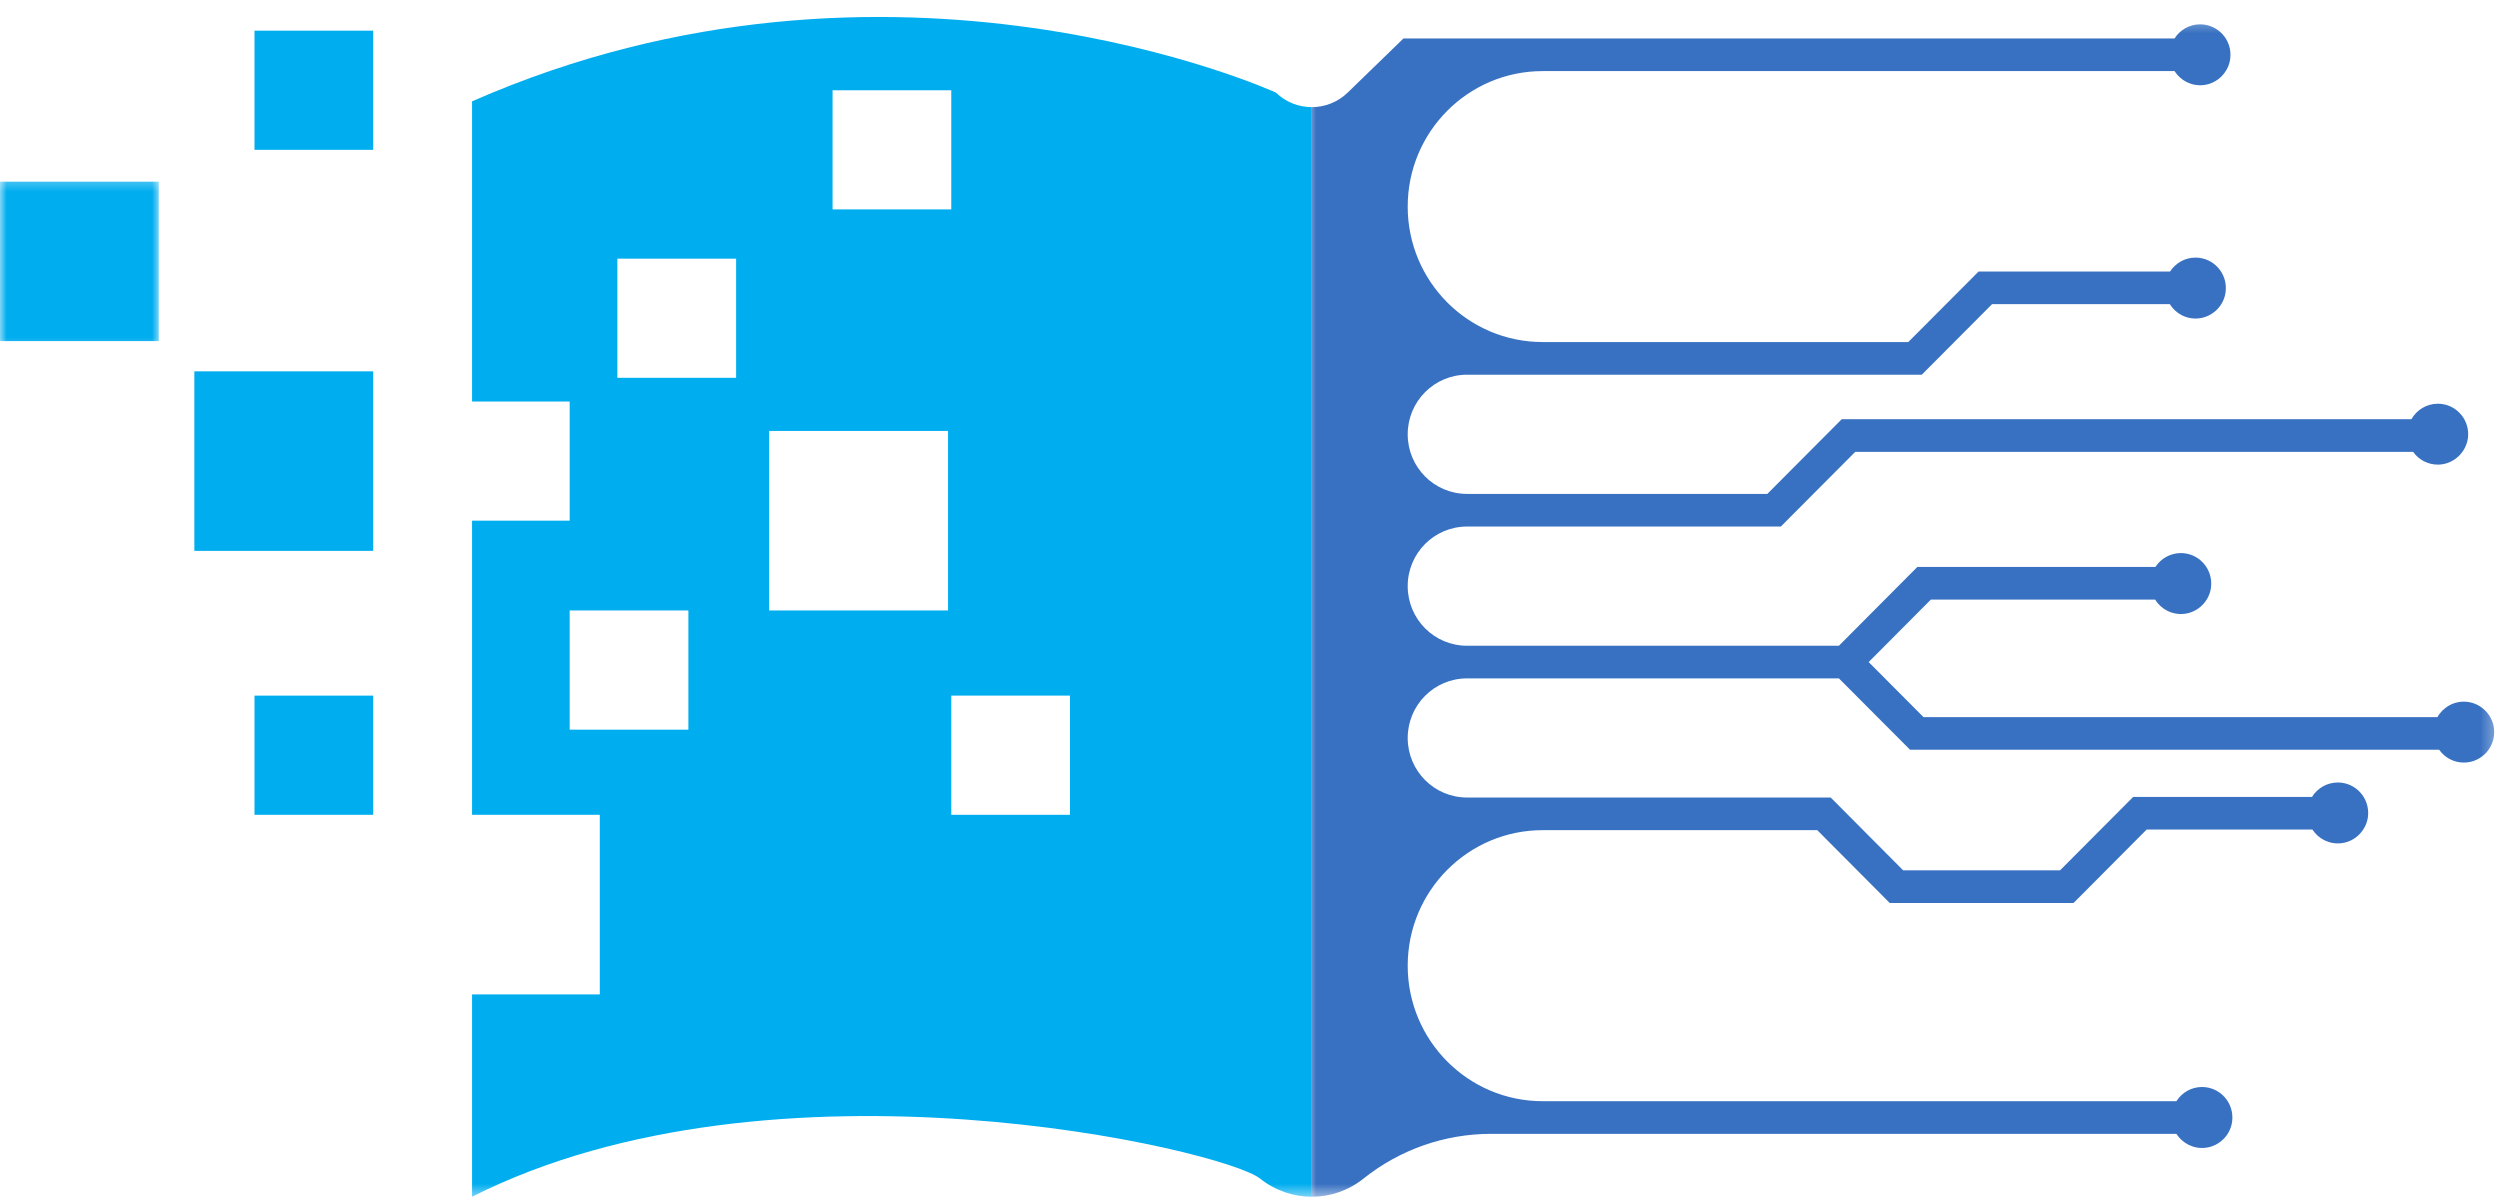 <svg width="189" height="91" viewBox="0 0 189 91" fill="none" xmlns="http://www.w3.org/2000/svg">
<mask id="mask0_10_20" style="mask-type:luminance" maskUnits="userSpaceOnUse" x="98" y="1" width="91" height="90">
<path d="M98.729 1.333H188.703V90.51H98.729V1.333Z" fill="white"/>
</mask>
<g mask="url(#mask0_10_20)">
<path d="M188.547 55.083C188.427 54.016 187.552 53.156 186.49 53.057C185.542 52.964 184.698 53.458 184.271 54.214H145.417L141.271 50.052L145.974 45.328H162.927C163.375 46.052 164.203 46.505 165.13 46.406C166.182 46.292 167.036 45.438 167.156 44.38C167.307 42.99 166.229 41.812 164.875 41.812C164.073 41.812 163.359 42.229 162.953 42.859H144.953L139.021 48.818H110.906C108.427 48.818 106.422 46.802 106.422 44.312C106.422 41.823 108.427 39.807 110.906 39.807H134.63L140.255 34.161H182.432C182.854 34.755 183.552 35.141 184.344 35.125C185.547 35.104 186.557 34.099 186.594 32.891C186.63 31.588 185.589 30.521 184.302 30.521C183.443 30.521 182.698 30.995 182.302 31.693H139.234L133.609 37.339H110.906C108.427 37.339 106.422 35.323 106.422 32.833C106.422 30.349 108.427 28.328 110.906 28.328H145.286L150.604 22.99H164.036C164.479 23.713 165.307 24.167 166.234 24.068C167.286 23.953 168.146 23.099 168.26 22.042C168.417 20.651 167.333 19.474 165.984 19.474C165.177 19.474 164.469 19.891 164.057 20.526H149.583L144.266 25.859H116.625C110.99 25.859 106.422 21.276 106.422 15.62C106.422 9.964 110.99 5.375 116.625 5.375H164.396C164.844 6.083 165.672 6.531 166.589 6.432C167.641 6.312 168.495 5.458 168.609 4.406C168.766 3.016 167.682 1.839 166.328 1.839C165.516 1.839 164.802 2.266 164.396 2.906H106.104L101.885 7C101.125 7.734 100.151 8.099 99.172 8.099V90.474C100.552 90.474 101.938 90.016 103.083 89.099C105.818 86.912 109.219 85.719 112.719 85.719H164.536C164.99 86.427 165.813 86.875 166.734 86.771C167.786 86.656 168.641 85.802 168.755 84.745C168.906 83.354 167.828 82.177 166.474 82.177C165.656 82.177 164.948 82.604 164.536 83.25H116.625C110.99 83.25 106.422 78.662 106.422 73.005C106.422 67.349 110.99 62.76 116.625 62.76H137.385L142.865 68.266H156.76L162.286 62.714H174.818C175.276 63.417 176.094 63.849 177.01 63.745C178.057 63.625 178.901 62.771 179.021 61.719C179.172 60.333 178.094 59.156 176.74 59.156C175.917 59.156 175.193 59.589 174.786 60.25H161.266L155.74 65.797H143.88L138.401 60.292H110.906C108.427 60.292 106.422 58.276 106.422 55.792C106.422 53.302 108.427 51.286 110.906 51.286H139.021L144.401 56.682H184.401C184.818 57.271 185.495 57.651 186.266 57.651C187.62 57.651 188.698 56.474 188.547 55.083Z" fill="#3871C1"/>
</g>
<path d="M28.213 41.646H14.693V28.073H28.213V41.646Z" fill="#00ADEF"/>
<mask id="mask1_10_20" style="mask-type:luminance" maskUnits="userSpaceOnUse" x="0" y="13" width="13" height="14">
<path d="M0 13.333H12.062V26.667H0V13.333Z" fill="white"/>
</mask>
<g mask="url(#mask1_10_20)">
<path d="M12.005 25.787H0V13.734H12.005V25.787Z" fill="#00ADEF"/>
</g>
<path d="M28.213 11.328H19.24V2.318H28.213V11.328Z" fill="#00ADEF"/>
<path d="M28.213 61.599H19.24V52.589H28.213V61.599Z" fill="#00ADEF"/>
<mask id="mask2_10_20" style="mask-type:luminance" maskUnits="userSpaceOnUse" x="34" y="0" width="67" height="91">
<path d="M34.729 0H100.062V90.51H34.729V0Z" fill="white"/>
</mask>
<g mask="url(#mask2_10_20)">
<path d="M80.891 61.599H71.917V52.589H80.891V61.599ZM71.672 46.151H58.146V32.578H71.672V46.151ZM55.651 28.562H46.672V19.557H55.651V28.562ZM52.042 55.161H43.068V46.151H52.042V55.161ZM62.943 6.823H71.917V15.833H62.943V6.823ZM96.458 7C96.458 7 67.432 -6.292 35.688 7.661V30.354H43.068V39.365H35.688V61.599H45.344V75.177H35.688V90.474C58.516 78.932 92.521 86.912 95.26 89.099C96.406 90.016 97.787 90.474 99.172 90.474V8.099C98.193 8.099 97.213 7.734 96.458 7Z" fill="#00ADEF"/>
</g>
</svg>
